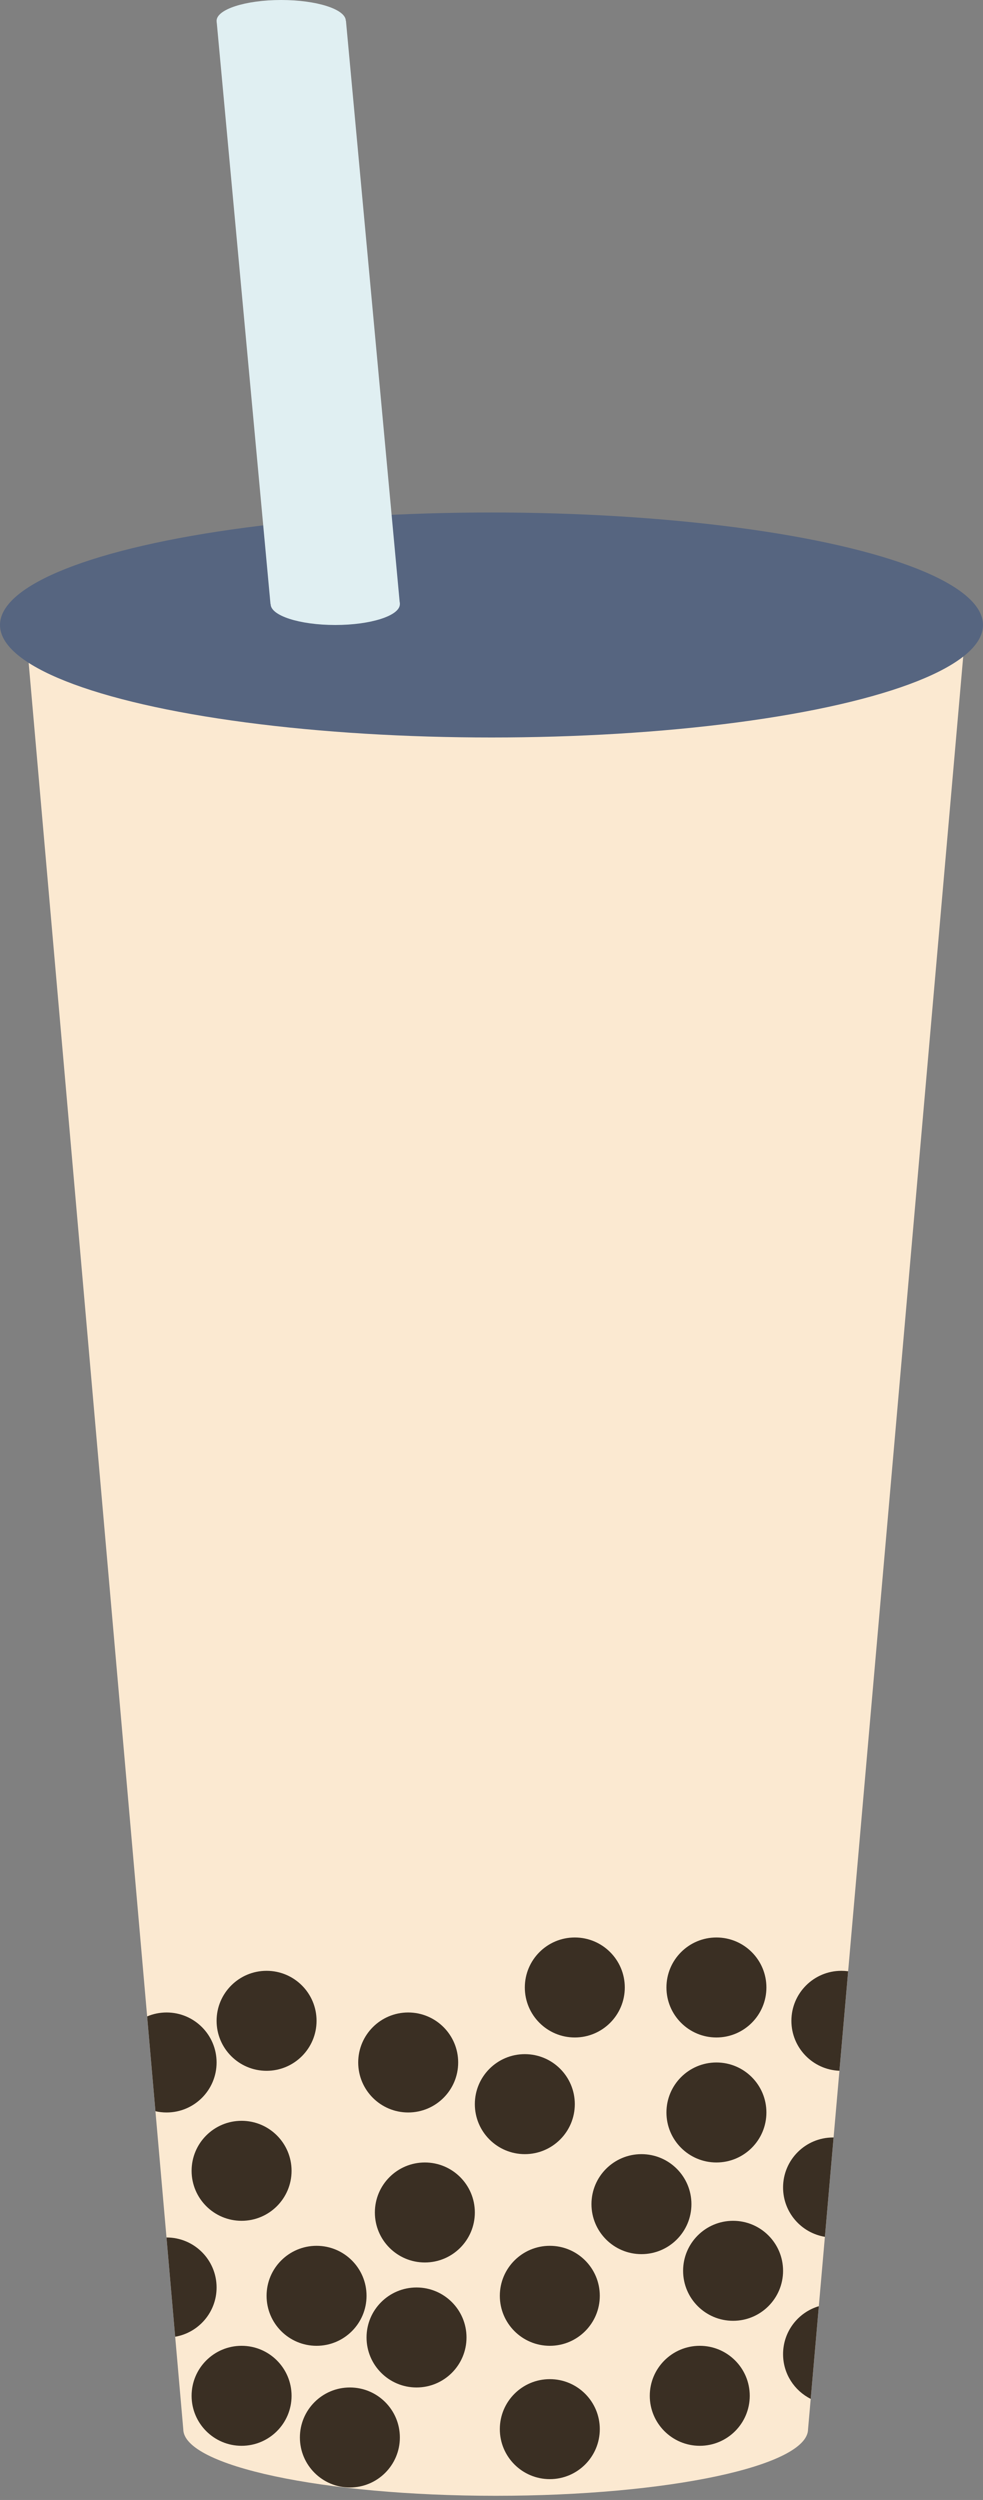 <svg width="118" height="300" viewBox="0 0 118 300" fill="none" xmlns="http://www.w3.org/2000/svg">
<rect x="0" y="0" width="118" height="300" fill="#808080" stroke="none"/>
<path fill-rule="evenodd" clip-rule="evenodd" d="M3 74.5H22H97H116L97 291.5C97 295.918 80.211 299.5 59.5 299.5C38.789 299.5 22 295.918 22 291.5L3 74.5Z" fill="#FBE9D1"/>
<path fill-rule="evenodd" clip-rule="evenodd" d="M18.66 253.35L17.663 241.972C18.382 241.668 19.171 241.5 20 241.5C23.314 241.5 26 244.186 26 247.5C26 250.814 23.314 253.5 20 253.5C19.539 253.5 19.091 253.448 18.66 253.35ZM21.029 280.412L19.986 268.5C19.991 268.5 19.995 268.5 20 268.5C23.314 268.5 26 271.186 26 274.5C26 277.463 23.852 279.924 21.029 280.412ZM98.292 276.747L97.318 287.869C95.351 286.884 94 284.85 94 282.5C94 279.78 95.81 277.482 98.292 276.747ZM100.064 256.5L99.021 268.421C96.173 267.953 94 265.48 94 262.5C94 259.186 96.686 256.5 100 256.5C100.021 256.5 100.043 256.5 100.064 256.5ZM101.811 236.554L100.765 248.495C97.56 248.372 95 245.735 95 242.5C95 239.186 97.686 236.5 101 236.5C101.275 236.5 101.546 236.519 101.811 236.554Z" fill="#3A2F23"/>
<circle cx="29" cy="287.5" r="6" fill="#3A2F23"/>
<circle cx="29" cy="260.5" r="6" fill="#3A2F23"/>
<circle cx="38" cy="275.5" r="6" fill="#3A2F23"/>
<circle cx="32" cy="242.5" r="6" fill="#3A2F23"/>
<circle cx="42" cy="292.5" r="6" fill="#3A2F23"/>
<circle cx="50" cy="280.5" r="6" fill="#3A2F23"/>
<circle cx="51" cy="265.5" r="6" fill="#3A2F23"/>
<circle cx="66" cy="291.5" r="6" fill="#3A2F23"/>
<path d="M69 252.5C69 255.814 66.314 258.5 63 258.5C59.686 258.5 57 255.814 57 252.5C57 249.186 59.686 246.5 63 246.5C66.314 246.5 69 249.186 69 252.5Z" fill="#3A2F23"/>
<circle cx="49" cy="247.5" r="6" fill="#3A2F23"/>
<circle cx="66" cy="275.5" r="6" fill="#3A2F23"/>
<circle cx="86" cy="253.5" r="6" fill="#3A2F23"/>
<circle cx="69" cy="238.5" r="6" fill="#3A2F23"/>
<circle cx="84" cy="287.5" r="6" fill="#3A2F23"/>
<circle cx="88" cy="272.5" r="6" fill="#3A2F23"/>
<circle cx="77" cy="264.5" r="6" fill="#3A2F23"/>
<circle cx="86" cy="238.5" r="6" fill="#3A2F23"/>
<ellipse cx="59" cy="75" rx="59" ry="13.5" fill="#566580"/>
<path d="M41.529 2.5H26L32.471 72.5H48L41.529 2.5Z" fill="#E0EFF2"/>
<ellipse cx="40.245" cy="72.5" rx="7.755" ry="2.5" fill="#E0EFF2"/>
<ellipse cx="33.755" cy="2.5" rx="7.755" ry="2.5" fill="#E0EFF2"/>
</svg>
